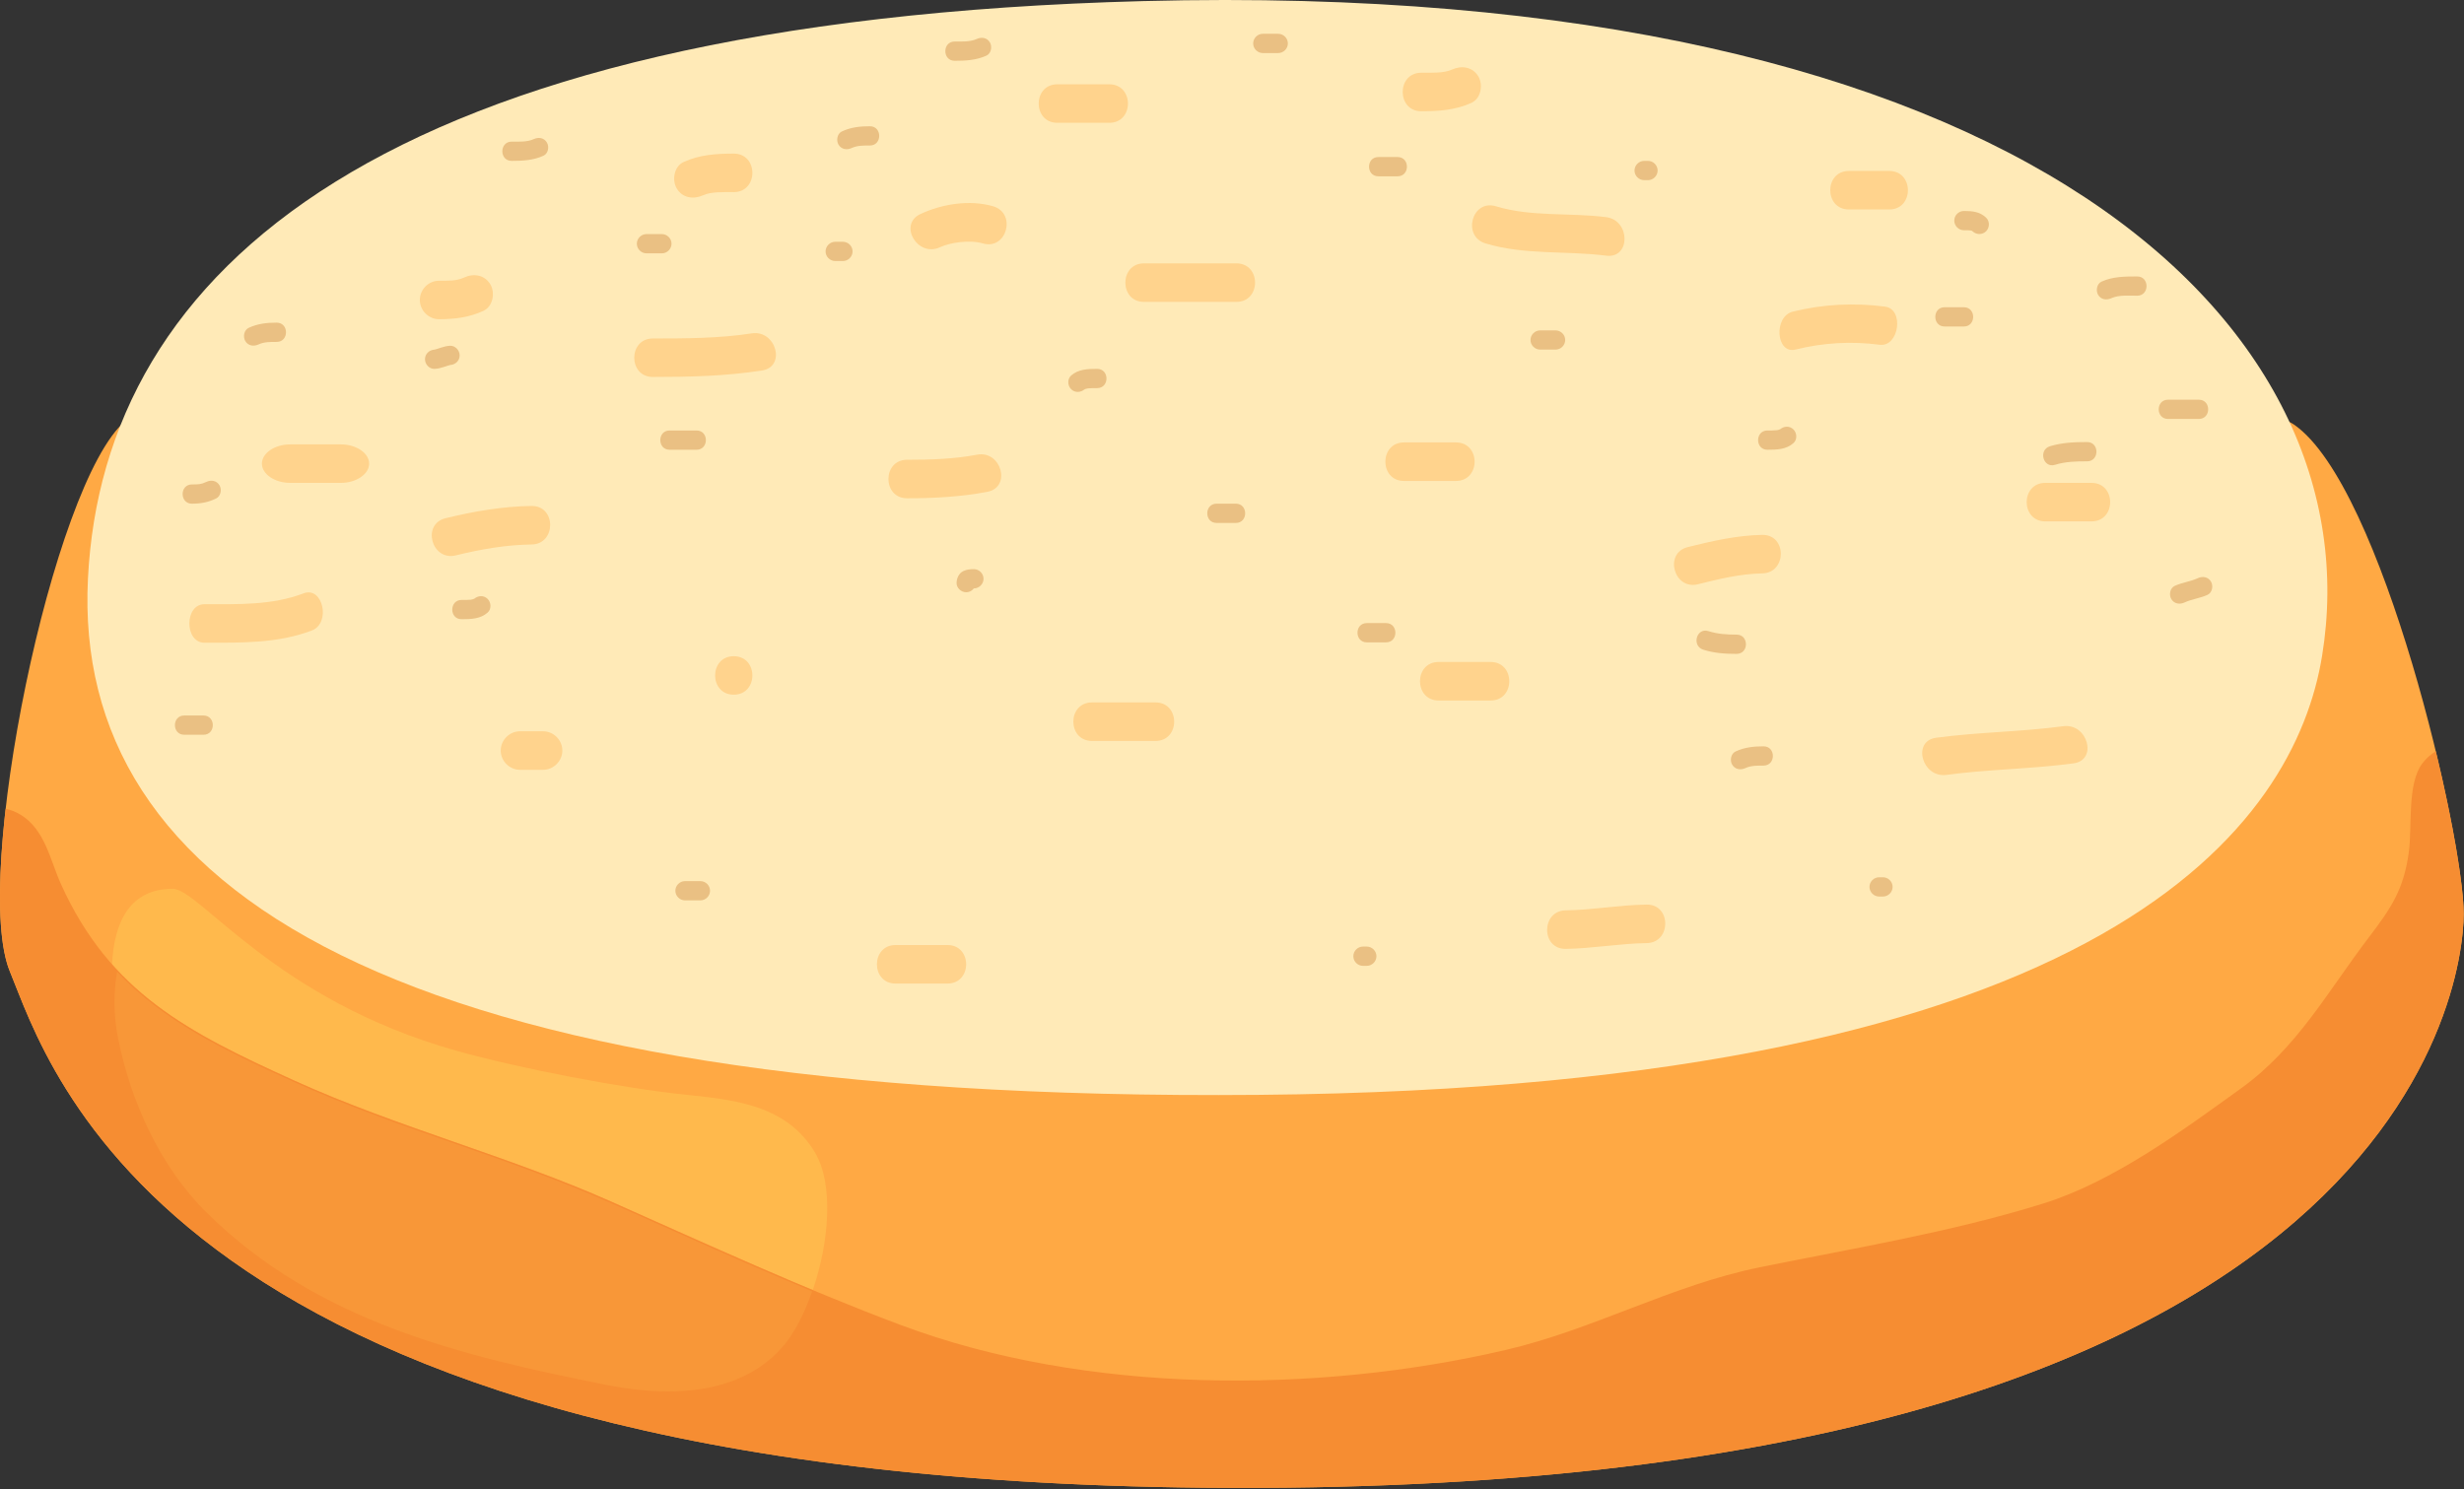 <svg width="718" height="434" viewBox="0 0 718 434" fill="none" xmlns="http://www.w3.org/2000/svg">
<rect x="0" y="0" width="718" height="434" fill="#333333" stroke="none"/>
<g clip-path="url(#clip0_141_782)">
<path d="M36.57 122.662C15.243 140.622 -8.329 256.235 2.895 283.169C14.12 310.115 47.81 430.635 350.864 433.582C697.704 436.955 717.904 288.782 717.904 266.342C717.904 243.889 694.331 141.742 668.518 123.782C643.451 106.342 157.415 20.889 36.57 122.662" fill="#FFA944"/>
<path d="M333.184 0.315C110.826 6.115 30.115 78.889 25.625 168.675C21.135 258.475 113.178 321.342 366.851 319.089C616.064 316.889 668.798 239.395 676.651 191.129C692.144 95.955 591.344 -6.418 333.184 0.315" fill="#FFEAB7"/>
<path d="M59.588 187.315C69.978 187.315 80.867 187.582 90.894 183.742C96.491 181.608 94.1 170.768 88.468 172.928C79.203 176.462 69.188 176.088 59.588 176.088C53.706 176.088 53.706 187.315 59.588 187.315" fill="#FFD38D"/>
<path d="M132.81 161.862C140.095 160.075 147.37 158.795 154.888 158.688C162.12 158.595 162.13 147.368 154.888 147.462C146.403 147.582 138.05 149.022 129.826 151.035C122.798 152.755 125.779 163.582 132.81 161.862Z" fill="#FFD38D"/>
<path d="M84.54 140.729C89.475 140.729 94.408 140.729 99.342 140.729C103.824 140.729 107.564 138.182 107.564 135.115C107.564 132.062 103.824 129.515 99.342 129.515C94.408 129.515 89.475 129.515 84.54 129.515C80.059 129.515 76.318 132.062 76.318 135.115C76.318 138.182 80.059 140.729 84.54 140.729Z" fill="#FFD38D"/>
<path d="M190.238 109.862C200.918 109.862 211.478 109.622 222.038 107.982C229.171 106.875 226.131 96.062 219.051 97.155C209.518 98.635 199.865 98.635 190.238 98.648C183.011 98.648 183.011 109.875 190.238 109.862Z" fill="#FFD38D"/>
<path d="M127.95 93.035C132.523 93.022 136.703 92.528 140.885 90.582C143.658 89.288 144.334 85.355 142.898 82.902C141.246 80.088 137.993 79.595 135.219 80.888C132.927 81.955 130.455 81.809 127.95 81.809C124.891 81.809 122.338 84.355 122.338 87.422C122.338 90.475 124.891 93.035 127.95 93.035" fill="#FFD38D"/>
<path d="M204.864 56.915C207.224 55.822 210.958 55.995 213.811 55.995C221.051 55.982 221.051 44.768 213.811 44.768C208.758 44.768 203.851 45.088 199.198 47.222C196.411 48.488 195.758 52.462 197.184 54.902C198.838 57.728 202.078 58.182 204.864 56.915" fill="#FFD38D"/>
<path d="M333.344 87.982C342.331 87.982 351.304 87.982 360.291 87.982C367.531 87.982 367.531 76.755 360.291 76.755C351.304 76.755 342.331 76.755 333.344 76.755C326.118 76.755 326.118 87.982 333.344 87.982Z" fill="#FFD38D"/>
<path d="M264.318 145.222C272.198 145.222 279.944 144.808 287.704 143.342C294.811 141.995 291.784 131.182 284.718 132.515C277.958 133.795 271.184 133.995 264.318 133.995C257.078 133.995 257.078 145.222 264.318 145.222Z" fill="#FFD38D"/>
<path d="M273.891 72.062C276.891 70.662 282.558 69.822 286.398 70.942C293.371 72.969 296.318 62.142 289.384 60.115C282.584 58.142 274.558 59.422 268.224 62.369C261.664 65.422 267.371 75.088 273.891 72.062" fill="#FFD38D"/>
<path d="M308.091 35.795C313.145 35.795 318.198 35.795 323.251 35.795C330.491 35.795 330.491 24.568 323.251 24.568C318.198 24.568 313.145 24.568 308.091 24.568C300.865 24.568 300.865 35.795 308.091 35.795Z" fill="#FFD38D"/>
<path d="M432.878 70.942C444.278 74.395 456.345 73.022 468.038 74.515C475.211 75.422 475.118 64.182 468.038 63.288C457.358 61.928 446.265 63.262 435.865 60.115C428.918 58.022 425.971 68.862 432.878 70.942" fill="#FFD38D"/>
<path d="M409.117 140.169C414.157 140.169 419.211 140.169 424.264 140.169C431.504 140.169 431.504 128.942 424.264 128.942C419.211 128.942 414.157 128.942 409.117 128.942C401.878 128.942 401.878 140.169 409.117 140.169Z" fill="#FFD38D"/>
<path d="M318.198 215.942C324.371 215.942 330.544 215.942 336.718 215.942C343.958 215.942 343.958 204.715 336.718 204.715C330.544 204.715 324.371 204.715 318.198 204.715C310.958 204.715 310.958 215.942 318.198 215.942Z" fill="#FFD38D"/>
<path d="M151.52 224.355C153.766 224.355 156.011 224.355 158.255 224.355C161.315 224.355 163.867 221.795 163.867 218.742C163.867 215.688 161.315 213.128 158.255 213.128C156.011 213.128 153.766 213.128 151.52 213.128C148.46 213.128 145.908 215.688 145.908 218.742C145.908 221.795 148.46 224.355 151.52 224.355Z" fill="#FFD38D"/>
<path d="M213.811 202.462C221.051 202.462 221.051 191.248 213.811 191.248C206.571 191.248 206.571 202.462 213.811 202.462Z" fill="#FFD38D"/>
<path d="M260.958 286.648C266.011 286.648 271.051 286.648 276.104 286.648C283.344 286.648 283.344 275.422 276.104 275.422C271.051 275.422 266.011 275.422 260.958 275.422C253.718 275.422 253.718 286.648 260.958 286.648Z" fill="#FFD38D"/>
<path d="M456.251 276.542C464.145 276.435 471.931 274.969 479.824 274.862C487.051 274.769 487.064 263.542 479.824 263.635C471.931 263.742 464.145 265.209 456.251 265.315C449.025 265.422 449.011 276.649 456.251 276.542Z" fill="#FFD38D"/>
<path d="M419.211 204.155C424.265 204.155 429.318 204.155 434.371 204.155C441.611 204.155 441.611 192.928 434.371 192.928C429.318 192.928 424.265 192.928 419.211 192.928C411.971 192.928 411.971 204.155 419.211 204.155Z" fill="#FFD38D"/>
<path d="M567.184 225.835C579.478 224.182 591.918 224.128 604.224 222.475C611.371 221.502 608.304 210.689 601.238 211.649C588.944 213.302 576.504 213.355 564.198 215.009C557.051 215.969 560.104 226.795 567.184 225.835Z" fill="#FFD38D"/>
<path d="M494.784 170.275C500.971 168.728 507.091 167.235 513.491 167.115C520.731 166.982 520.744 155.755 513.491 155.888C506.104 156.022 498.944 157.675 491.798 159.448C484.784 161.208 487.758 172.035 494.784 170.275Z" fill="#FFD38D"/>
<path d="M595.998 151.955C600.478 151.955 604.971 151.955 609.464 151.955C616.704 151.955 616.704 140.728 609.464 140.728C604.971 140.728 600.478 140.728 595.998 140.728C588.758 140.728 588.758 151.955 595.998 151.955Z" fill="#FFD38D"/>
<path d="M523.211 101.875C531.398 99.835 539.571 99.422 547.718 100.475C553.371 101.222 554.971 90.115 549.305 89.368C540.438 88.209 531.345 88.609 522.425 90.822C516.745 92.235 517.505 103.289 523.211 101.875Z" fill="#FFD38D"/>
<path d="M414.158 32.422C419.211 32.422 424.131 32.102 428.784 29.969C431.558 28.702 432.224 24.729 430.798 22.289C429.131 19.462 425.904 19.009 423.118 20.275C420.758 21.369 417.024 21.195 414.158 21.195C406.931 21.195 406.931 32.422 414.158 32.422" fill="#FFD38D"/>
<path d="M538.758 61.049C542.678 61.049 546.611 61.049 550.531 61.049C557.771 61.049 557.771 49.822 550.531 49.822C546.611 49.822 542.678 49.822 538.758 49.822C531.518 49.822 531.518 61.049 538.758 61.049Z" fill="#FFD38D"/>
<path d="M284.358 169.809C284.331 170.382 283.998 170.902 283.358 171.395C283.664 171.155 282.584 171.609 283.238 171.462C282.318 171.675 282.904 171.502 283.184 171.489C283.384 171.489 283.584 171.489 283.798 171.489C285.318 171.489 286.598 170.209 286.598 168.675C286.598 167.155 285.318 165.875 283.798 165.875C282.718 165.875 281.704 165.969 280.718 166.435C279.424 167.062 278.811 168.435 278.744 169.809C278.664 171.329 280.064 172.609 281.544 172.609C283.131 172.609 284.278 171.329 284.358 169.809" fill="#EAC083"/>
<path d="M354.504 152.408C356.371 152.408 358.251 152.408 360.118 152.408C363.744 152.408 363.744 146.795 360.118 146.795C358.251 146.795 356.371 146.795 354.504 146.795C350.891 146.795 350.891 152.408 354.504 152.408Z" fill="#EAC083"/>
<path d="M316.078 113.422C315.718 113.755 316.491 113.275 316.091 113.408C316.344 113.328 316.904 113.209 317.011 113.195C317.904 113.102 318.811 113.115 319.704 113.115C323.331 113.115 323.331 107.502 319.704 107.502C317.011 107.515 314.238 107.568 312.118 109.448C310.971 110.475 311.078 112.382 312.118 113.422C313.238 114.542 314.944 114.435 316.078 113.422Z" fill="#EAC083"/>
<path d="M448.798 101.888C450.291 101.888 451.784 101.888 453.278 101.888C454.811 101.888 456.091 100.622 456.091 99.088C456.091 97.555 454.811 96.288 453.278 96.288C451.784 96.288 450.291 96.288 448.798 96.288C447.264 96.288 445.984 97.555 445.984 99.088C445.984 100.622 447.264 101.888 448.798 101.888Z" fill="#EAC083"/>
<path d="M401.651 51.382C403.518 51.382 405.398 51.382 407.264 51.382C410.878 51.382 410.878 45.768 407.264 45.768C405.398 45.768 403.518 45.768 401.651 45.768C398.024 45.768 398.024 51.382 401.651 51.382Z" fill="#EAC083"/>
<path d="M479.104 52.502C479.478 52.502 479.851 52.502 480.224 52.502C481.758 52.502 483.024 51.235 483.024 49.702C483.024 48.169 481.758 46.888 480.224 46.888C479.851 46.888 479.478 46.888 479.104 46.888C477.571 46.888 476.291 48.169 476.291 49.702C476.291 51.235 477.571 52.502 479.104 52.502Z" fill="#EAC083"/>
<path d="M188.384 73.835C189.878 73.835 191.371 73.835 192.878 73.835C194.398 73.835 195.678 72.555 195.678 71.022C195.678 69.502 194.398 68.222 192.878 68.222C191.371 68.222 189.878 68.222 188.384 68.222C186.851 68.222 185.571 69.502 185.571 71.022C185.571 72.555 186.851 73.835 188.384 73.835Z" fill="#EAC083"/>
<path d="M248.171 43.142C249.838 42.368 251.691 42.408 253.491 42.408C257.104 42.395 257.104 36.795 253.491 36.795C250.611 36.795 247.971 37.075 245.331 38.302C243.944 38.942 243.611 40.915 244.331 42.142C245.158 43.542 246.784 43.795 248.171 43.142" fill="#EAC083"/>
<path d="M149.095 46.888C152.284 46.888 155.431 46.729 158.37 45.382C159.76 44.755 160.091 42.768 159.376 41.555C158.547 40.128 156.928 39.902 155.538 40.542C153.599 41.435 151.172 41.275 149.095 41.275C145.476 41.288 145.476 46.902 149.095 46.888Z" fill="#EAC083"/>
<path d="M75.307 100.395C76.975 99.608 78.828 99.648 80.626 99.648C84.244 99.648 84.244 94.035 80.626 94.035C77.752 94.035 75.106 94.315 72.475 95.542C71.088 96.182 70.75 98.155 71.468 99.382C72.294 100.795 73.92 101.035 75.307 100.395" fill="#EAC083"/>
<path d="M126.647 107.502C127.559 107.462 128.416 107.248 129.278 106.968C129.675 106.835 130.07 106.702 130.47 106.582C130.688 106.502 130.911 106.448 131.134 106.395C131.819 106.222 130.531 106.409 131.136 106.382C132.664 106.315 133.943 105.155 133.943 103.582C133.943 102.102 132.666 100.702 131.136 100.768C130.224 100.808 129.367 101.035 128.506 101.315C128.108 101.449 127.712 101.582 127.315 101.702C127.095 101.769 126.872 101.835 126.648 101.888C125.964 102.062 127.252 101.862 126.647 101.888C125.119 101.968 123.84 103.115 123.84 104.702C123.84 106.182 125.118 107.582 126.647 107.502Z" fill="#EAC083"/>
<path d="M55.931 146.795C58.483 146.795 60.65 146.408 62.96 145.288C64.336 144.622 64.694 142.688 63.967 141.448C63.15 140.048 61.504 139.782 60.127 140.448C58.546 141.208 57.712 141.182 55.931 141.182C52.312 141.182 52.312 146.795 55.931 146.795" fill="#EAC083"/>
<path d="M398.278 187.208C400.158 187.208 402.024 187.208 403.891 187.208C407.518 187.208 407.518 181.595 403.891 181.595C402.024 181.595 400.158 181.595 398.278 181.595C394.664 181.595 394.664 187.208 398.278 187.208Z" fill="#EAC083"/>
<path d="M496.318 189.342C499.504 190.369 502.704 190.569 506.038 190.569C509.664 190.569 509.664 184.955 506.038 184.955C503.171 184.955 500.558 184.809 497.811 183.929C494.344 182.835 492.878 188.249 496.318 189.342" fill="#EAC083"/>
<path d="M515.024 131.075C517.718 131.075 520.491 131.022 522.611 129.129C523.757 128.115 523.651 126.195 522.611 125.169C521.491 124.035 519.784 124.155 518.651 125.169C519.011 124.835 518.237 125.315 518.637 125.169C518.384 125.262 517.824 125.382 517.718 125.382C516.824 125.489 515.918 125.462 515.024 125.462C511.398 125.462 511.398 131.089 515.024 131.075Z" fill="#EAC083"/>
<path d="M598.824 135.462C601.904 134.515 604.984 134.449 608.184 134.449C611.798 134.449 611.798 128.835 608.184 128.835C604.518 128.835 600.864 128.969 597.331 130.062C593.891 131.129 595.358 136.542 598.824 135.462" fill="#EAC083"/>
<path d="M566.651 95.155C568.518 95.155 570.398 95.155 572.264 95.155C575.878 95.155 575.878 89.542 572.264 89.542C570.398 89.542 568.518 89.542 566.651 89.542C563.038 89.542 563.038 95.155 566.651 95.155Z" fill="#EAC083"/>
<path d="M572.264 67.102C572.651 67.102 573.038 67.102 573.438 67.102C573.624 67.115 574.878 67.249 574.078 67.115C574.264 67.155 575.078 67.448 574.344 67.129L574.691 67.315C575.264 67.648 574.251 66.902 574.771 67.395C575.878 68.448 577.638 68.502 578.744 67.395C579.798 66.342 579.851 64.488 578.744 63.435C576.904 61.675 574.691 61.489 572.264 61.489C570.731 61.489 569.464 62.769 569.464 64.288C569.464 65.822 570.731 67.102 572.264 67.102" fill="#EAC083"/>
<path d="M631.758 122.102C634.744 122.102 637.744 122.102 640.731 122.102C644.358 122.102 644.358 116.489 640.731 116.489C637.744 116.489 634.744 116.489 631.758 116.489C628.131 116.489 628.131 122.102 631.758 122.102Z" fill="#EAC083"/>
<path d="M615.211 86.915C617.464 85.902 620.371 86.182 622.771 86.182C626.398 86.182 626.398 80.569 622.771 80.569C619.224 80.569 615.664 80.582 612.384 82.075C610.984 82.702 610.664 84.702 611.371 85.915C612.211 87.329 613.824 87.555 615.211 86.915" fill="#EAC083"/>
<path d="M53.687 214.142C55.558 214.142 57.428 214.142 59.299 214.142C62.918 214.142 62.918 208.528 59.299 208.528C57.428 208.528 55.558 208.528 53.687 208.528C50.067 208.528 50.067 214.142 53.687 214.142Z" fill="#EAC083"/>
<path d="M134.504 180.462C137.204 180.462 139.98 180.408 142.1 178.528C143.243 177.502 143.135 175.595 142.1 174.555C140.972 173.422 139.272 173.542 138.132 174.555C138.5 174.222 137.73 174.702 138.118 174.555C137.871 174.648 137.311 174.768 137.199 174.782C136.307 174.875 135.4 174.848 134.504 174.848C130.884 174.862 130.884 180.475 134.504 180.462" fill="#EAC083"/>
<path d="M195.118 131.075C197.731 131.075 200.358 131.075 202.971 131.075C206.598 131.075 206.598 125.462 202.971 125.462C200.358 125.462 197.731 125.462 195.118 125.462C191.504 125.462 191.504 131.075 195.118 131.075Z" fill="#EAC083"/>
<path d="M243.384 76.075C244.131 76.075 244.878 76.075 245.624 76.075C247.158 76.075 248.438 74.795 248.438 73.275C248.438 71.742 247.158 70.462 245.624 70.462C244.878 70.462 244.131 70.462 243.384 70.462C241.851 70.462 240.571 71.742 240.571 73.275C240.571 74.795 241.851 76.075 243.384 76.075Z" fill="#EAC083"/>
<path d="M278.184 17.715C281.371 17.715 284.518 17.555 287.451 16.209C288.838 15.569 289.171 13.582 288.464 12.368C287.624 10.955 286.011 10.715 284.624 11.355C282.678 12.248 280.251 12.102 278.184 12.102C274.558 12.102 274.558 17.715 278.184 17.715" fill="#EAC083"/>
<path d="M367.971 15.462C369.478 15.462 370.971 15.462 372.464 15.462C373.998 15.462 375.278 14.195 375.278 12.662C375.278 11.129 373.998 9.849 372.464 9.849C370.971 9.849 369.478 9.849 367.971 9.849C366.451 9.849 365.171 11.129 365.171 12.662C365.171 14.195 366.451 15.462 367.971 15.462Z" fill="#EAC083"/>
<path d="M199.611 262.409C201.104 262.409 202.598 262.409 204.091 262.409C205.624 262.409 206.905 261.129 206.905 259.595C206.905 258.075 205.624 256.795 204.091 256.795C202.598 256.795 201.104 256.795 199.611 256.795C198.078 256.795 196.798 258.075 196.798 259.595C196.798 261.129 198.078 262.409 199.611 262.409Z" fill="#EAC083"/>
<path d="M397.158 281.489C397.531 281.489 397.904 281.489 398.278 281.489C399.811 281.489 401.091 280.208 401.091 278.688C401.091 277.155 399.811 275.875 398.278 275.875C397.904 275.875 397.531 275.875 397.158 275.875C395.625 275.875 394.358 277.155 394.358 278.688C394.358 280.208 395.625 281.489 397.158 281.489Z" fill="#EAC083"/>
<path d="M508.585 223.862C510.251 223.088 512.105 223.128 513.891 223.128C517.518 223.115 517.518 217.502 513.891 217.515C511.025 217.515 508.371 217.795 505.745 219.008C504.358 219.662 504.025 221.635 504.745 222.848C505.571 224.262 507.185 224.502 508.585 223.862" fill="#EAC083"/>
<path d="M547.571 261.288C547.944 261.288 548.318 261.288 548.691 261.288C550.224 261.288 551.504 260.008 551.504 258.475C551.504 256.955 550.224 255.675 548.691 255.675C548.318 255.675 547.944 255.675 547.571 255.675C546.038 255.675 544.758 256.955 544.758 258.475C544.758 260.008 546.038 261.288 547.571 261.288Z" fill="#EAC083"/>
<path d="M636.544 175.595C638.691 174.595 641.104 174.355 643.278 173.355C644.664 172.702 644.998 170.742 644.278 169.515C643.451 168.102 641.824 167.862 640.438 168.502C638.291 169.502 635.878 169.742 633.704 170.755C632.318 171.395 631.984 173.355 632.704 174.582C633.531 175.995 635.158 176.235 636.544 175.595" fill="#EAC083"/>
<path d="M236.838 375.982C217.158 367.769 197.624 358.875 178.278 350.275C147.946 336.782 116.038 328.649 85.731 314.915C63.942 305.022 46.226 296.369 32.652 281.049C33.242 268.649 37.886 259.035 50.319 259.035C58.176 259.035 80.064 291.315 132.82 306.182C151.376 311.409 181.318 317.155 200.171 319.089C214.344 320.542 229.318 322.182 237.491 335.902C243.064 345.262 241.531 362.329 236.838 375.982Z" fill="#FFB94C"/>
<path d="M717.905 266.342C717.905 258.275 714.864 239.969 709.784 218.955C708.291 219.862 706.918 221.049 705.784 222.595C701.411 228.489 702.918 240.969 701.918 248.382C700.451 259.169 696.878 264.529 690.131 273.382C678.358 288.822 669.438 305.369 653.051 317.182C635.998 329.475 615.785 344.422 595.358 350.769C568.438 359.142 540.331 363.742 512.745 369.355C486.985 374.595 464.398 387.475 438.691 393.449C383.505 406.302 316.331 406.382 262.438 386.155C234.091 375.529 205.985 362.595 178.278 350.275C147.946 336.782 116.038 328.649 85.731 314.915C54.783 300.875 32.051 289.302 17.736 257.609C14.658 250.795 13.133 241.755 5.98 237.435C4.58 236.582 3.116 236.022 1.65 235.729C-0.722 256.595 -0.724 274.489 2.894 283.169C14.119 310.115 47.807 430.635 350.851 433.582C697.705 436.955 717.905 288.782 717.905 266.342" fill="#F68D32"/>
<path d="M194.638 405.528C188.598 405.528 182.544 404.768 176.944 403.662C134.72 395.275 92.496 385.275 60.232 353.422C46.596 339.969 38.035 320.835 34.416 302.635C32.999 295.515 33.126 289.195 34.12 283.235C47.47 297.435 64.627 305.808 85.543 315.288C115.848 329.035 147.756 337.168 178.091 350.662C197.424 359.262 216.971 368.142 236.651 376.355C234.424 382.795 231.504 388.488 228.304 392.235C219.704 402.288 207.171 405.528 194.638 405.528" fill="#F89738"/>
</g>
<defs>
<clipPath id="clip0_141_782">
<rect width="717.904" height="433.639" fill="white"/>
</clipPath>
</defs>
</svg>

